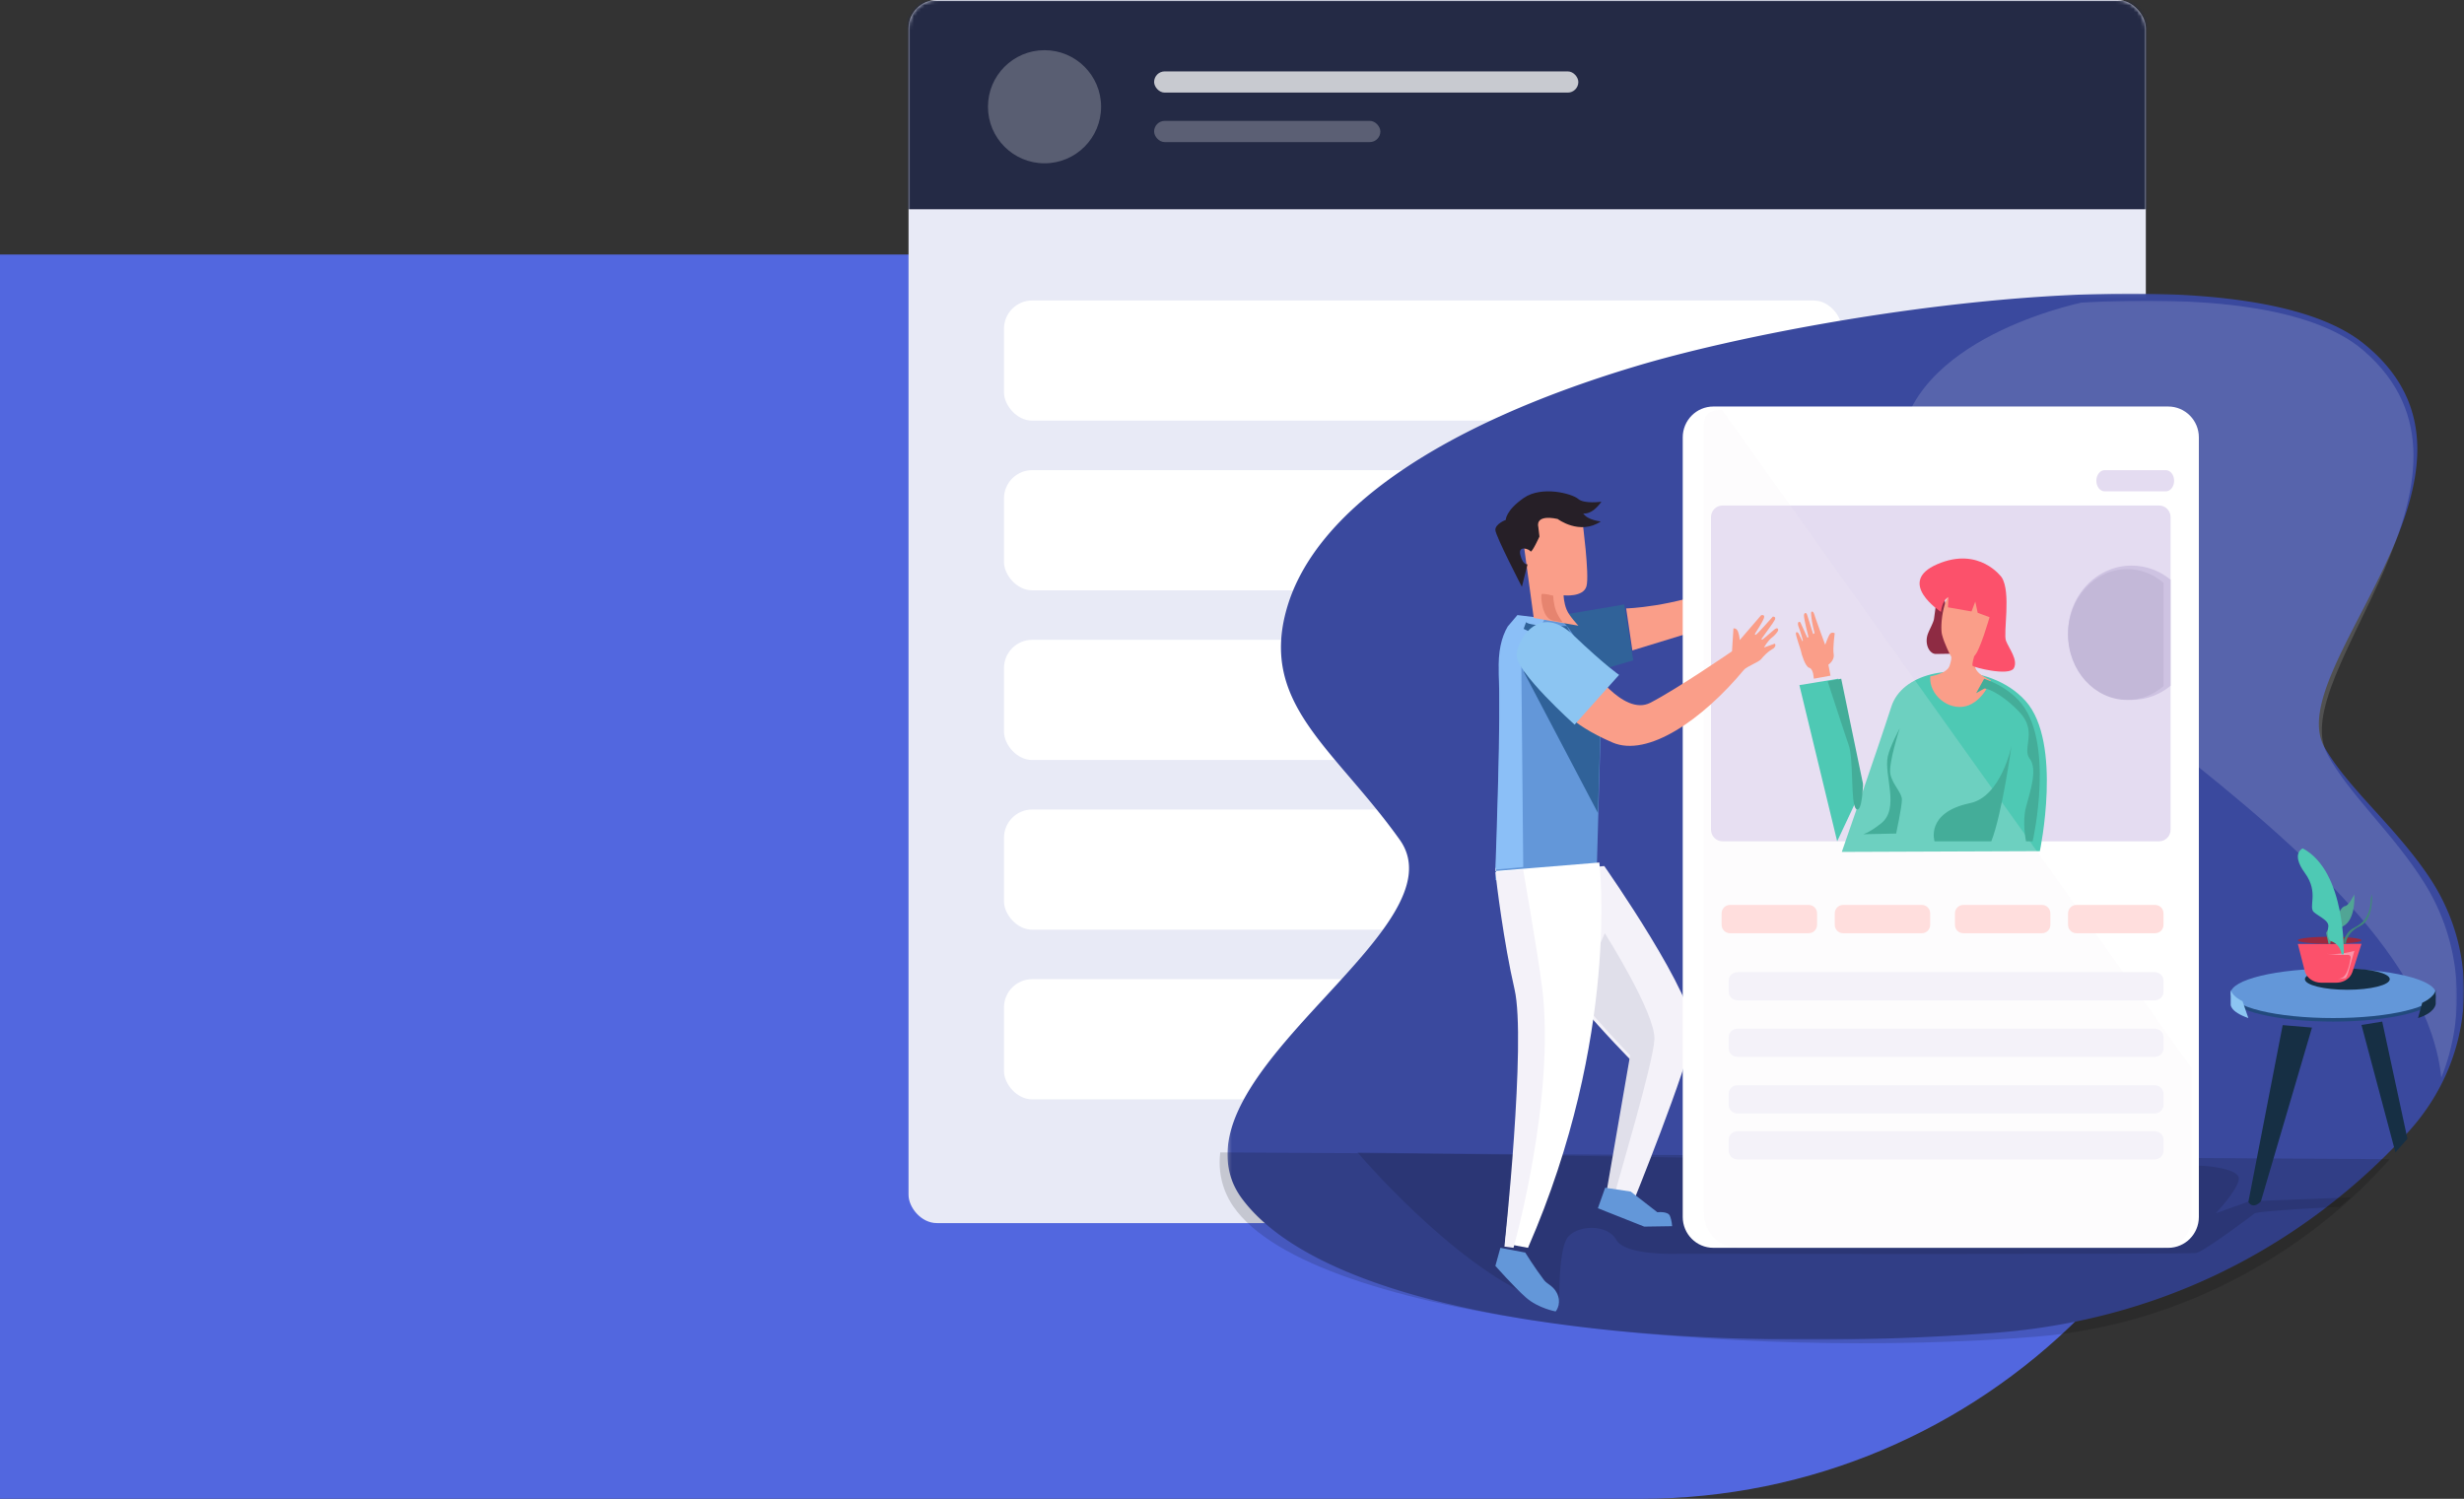 <svg width="697" height="424" fill="none" xmlns="http://www.w3.org/2000/svg">
  <rect width="100%" height="100%" fill="#333333" stroke="none"/>
  <rect x="-360" y="72" width="1000" height="352" rx="176" fill="#5267DF"/>
  <rect x="257" width="350" height="346" rx="8" fill="#E8EAF6"/>
  <mask id="a" style="mask-type:alpha" maskUnits="userSpaceOnUse" x="257" y="0" width="350" height="346">
    <rect x="257" width="350" height="346" rx="8" fill="#fff"/>
  </mask>
  <g mask="url(#a)">
    <path fill="#242A45" d="M253.47.197h547v59h-547z"/>
    <circle opacity=".245" cx="295.47" cy="30.197" r="16" fill="#fff"/>
    <rect opacity=".75" x="326.47" y="20.197" width="120" height="6" rx="3" fill="#fff"/>
    <rect opacity=".25" x="326.47" y="34.197" width="64" height="6" rx="3" fill="#fff"/>
  </g>
  <rect x="284" y="85" width="237" height="34" rx="8" fill="#fff"/>
  <rect x="284" y="133" width="237" height="34" rx="8" fill="#fff"/>
  <rect x="284" y="181" width="237" height="34" rx="8" fill="#fff"/>
  <rect x="284" y="229" width="237" height="34" rx="8" fill="#fff"/>
  <rect x="284" y="277" width="237" height="34" rx="8" fill="#fff"/>
  <mask id="b" style="mask-type:alpha" maskUnits="userSpaceOnUse" x="347" y="83" width="350" height="296">
    <path fill-rule="evenodd" clip-rule="evenodd" d="M697 83.048H347.219V379H697V83.048Z" fill="#fff"/>
  </mask>
  <g mask="url(#b)">
    <path fill-rule="evenodd" clip-rule="evenodd" d="M348.293 333.34c.67 2.018 1.715 3.998 3.174 5.935 25.202 33.474 119.376 44.633 212.224 37.814 48.476-3.562 82.67-24.526 104.281-43.749a176.2 176.2 0 0 0 13.36-13.222c4.669-5.146 8.313-10.861 10.91-16.896 7.646-17.778 6.174-38.316-5.123-55.161-9.577-14.276-22.722-24.824-29.513-36.543-12.932-22.316 55.437-78.736 10.946-114.38-15.704-12.584-49.159-15.488-85.662-13.536-44.428 2.378-93.365 11.955-120.284 20.045-55.712 16.737-90.58 40.981-98.539 68.256-7.958 27.276 13.311 39.618 31.88 65.654 17.495 24.526-58.553 62.997-47.654 95.783Z" fill="#3A499E"/>
  </g>
  <path fill-rule="evenodd" clip-rule="evenodd" d="M442.451 173.872 459.436 171 462 186.799 441 193l1.451-19.128Z" fill="#306299"/>
  <path fill-rule="evenodd" clip-rule="evenodd" d="M460 172.118s13.176-.347 27-6.118l-6.496 12.254L461.751 184 460 172.118Z" fill="#FA9E89"/>
  <mask id="c" style="mask-type:alpha" maskUnits="userSpaceOnUse" x="537" y="85" width="158" height="220">
    <path fill-rule="evenodd" clip-rule="evenodd" d="M695 85.048H537.175v219.844H695V85.048Z" fill="#fff"/>
  </mask>
  <g mask="url(#c)">
    <path opacity=".152" fill-rule="evenodd" clip-rule="evenodd" d="M537.934 137.186c8.112 40.159 146.006 101.69 152.637 167.706 7.118-17.752 5.747-38.258-4.769-55.078-8.915-14.255-21.151-24.787-27.472-36.489-12.039-22.282 51.604-78.618 10.189-114.208-14.619-12.565-45.761-15.465-79.74-13.516-10.344 2.365-58.164 15.332-50.845 51.585Z" fill="#fff"/>
  </g>
  <path opacity=".149" fill-rule="evenodd" clip-rule="evenodd" d="M345.179 326c-.984 7.866 2.342 13.336 3.64 15.227 22.43 32.672 144.495 43.563 227.132 36.908 43.145-3.476 78.504-25.715 100.049-50.219L345.179 326Z" fill="#000"/>
  <path opacity=".128" fill-rule="evenodd" clip-rule="evenodd" d="M623.373 329.812s10.077.61 9.922 3.66c-.155 3.049-6.511 9.758-6.511 9.758l9.509-3.405L665 338.732l-3.101 2.669s-23.126 1.067-24.159 1.88c-1.034.813-14.264 10.776-16.537 11.182-2.274.407-146.688.225-146.688.225s-14.858.589-17.339-3.986c-2.48-4.574-11.472-4.269-13.953-.305-2.48 3.965-2.136 18.603-2.136 18.603s-6.793-1.773-7.166-1.931C410.356 357.106 384 326 384 326l239.373 3.812Z" fill="#000"/>
  <path fill-rule="evenodd" clip-rule="evenodd" d="m654 290.695-14.451 49.163s-2.055 2.444-3.549.18L645.714 290l8.286.695ZM673.866 289 681 322.138 677.603 326 668 289.954l5.866-.954Z" fill="#162F44"/>
  <path fill-rule="evenodd" clip-rule="evenodd" d="m461.507 300.082-6.025 34.2-.999 5.669 2.192.322.156.024 4.788.703s15.971-39.344 17.33-48.787c1.36-9.443-25.145-47.213-25.145-47.213l-28.768 2.448c-.761 8.219 10.744 23.711 21.027 35.77 8.101 9.499 15.444 16.864 15.444 16.864Z" fill="#F4F2F9"/>
  <path fill-rule="evenodd" clip-rule="evenodd" d="m461.119 298.535-6.876 39.767 2.146.321.073.377.08-.352c.875-3.83 11.14-37.737 11.452-44.648.333-7.326-14.027-30-14.027-30L446 281.714c7.931 9.474 15.119 16.821 15.119 16.821Z" fill="#E0DFEA"/>
  <path fill-rule="evenodd" clip-rule="evenodd" d="m423 249 28.667-2.387L453 198.886S446 174 438.333 174c-4.553 0-8.986 1.804-11.699 6.195-1.854 3.003-2.904 7.22-2.634 12.896.61 12.777-.73 48.907-.967 55.022-.019.577-.033.887-.033.887Z" fill="#6397D9"/>
  <path fill-rule="evenodd" clip-rule="evenodd" d="m430.885 245.276-.538-56.818L437 174.937l-7.763-.937-2.729 3.211c-1.789 3.002-2.803 7.218-2.542 12.893.589 12.774-.737 49.782-.966 55.896l7.885-.724Z" fill="#8BBFF7"/>
  <path fill-rule="evenodd" clip-rule="evenodd" d="m431 190 21.017 40 .546-17.991.437-14.598L435.476 190H431Z" fill="#306299"/>
  <path fill-rule="evenodd" clip-rule="evenodd" d="M484.671 353h128.658c4.789 0 8.671-3.908 8.671-8.73V123.73c0-4.822-3.882-8.73-8.671-8.73H484.671c-4.789 0-8.671 3.908-8.671 8.73v220.54c0 4.822 3.882 8.73 8.671 8.73Z" fill="#fff"/>
  <path fill-rule="evenodd" clip-rule="evenodd" d="M484 146.29v88.42c0 1.818 1.456 3.29 3.253 3.29h123.494c1.797 0 3.253-1.472 3.253-3.29v-88.42c0-1.818-1.456-3.29-3.253-3.29H487.253c-1.797 0-3.253 1.472-3.253 3.29Z" fill="#E4DCF1"/>
  <path fill-rule="evenodd" clip-rule="evenodd" d="m548.147 167 1.552 1.183L553 182.554l-.071 2.367-5.227.079a1.968 1.968 0 0 1-1.031-.251c-1.494-.877-2.132-3.324-1.307-5.492.444-1.166 1.581-3.229 1.713-4.142.314-2.184 1.07-8.115 1.07-8.115Z" fill="#8E2B43"/>
  <path fill-rule="evenodd" clip-rule="evenodd" d="m521 241 54.224-.208 1.795-.006s6.487-30.649-4.016-42.461c-2.558-2.874-5.883-4.993-9.506-6.369-11.273-4.298-25.453-1.456-28.493 7.965C530.988 212.372 521 241 521 241Z" fill="#4EC9B4"/>
  <path fill-rule="evenodd" clip-rule="evenodd" d="M563.16 192.489s-2.215 6.026-7.103 7.294c-4.888 1.269-10.489-3.224-10.031-8.457 0 0 4.685-.687 5.448-2.96.928-2.761.306-2.854.306-2.854s-1.833-3.489-2.444-6.026.305-12.369 4.582-13.321c2.705-.601 7.027.318 10.082 4.758 0 0-1.528 8.563-3.666 12.686-2.139 4.123-3.208 6.026 2.826 8.88Z" fill="#FA9E89"/>
  <path opacity=".184" fill-rule="evenodd" clip-rule="evenodd" d="M487.167 116.013 620 302.239v42.244c0 4.704-3.699 8.517-8.263 8.517H491.573c-5.287 0-9.573-4.418-9.573-9.869V119.827c0-2.929 2.33-3.956 5.167-3.814Z" fill="#F4F2F9"/>
  <path fill-rule="evenodd" clip-rule="evenodd" d="M527 222.442 520.018 192 509 193.816 519.684 238 527 222.442Z" fill="#4EC9B4"/>
  <path fill-rule="evenodd" clip-rule="evenodd" d="m517.8 191.137-.6-3.106s1.8-1.184 1.5-2.959c-.3-1.775.3-5.917.3-5.917s-.957-.647-1.575.518c-.441.829-1.125 2.737-1.125 2.737s-2.296-6.166-2.826-7.791c-.225-.69-.452-1.766-.975-1.602-.275.086-.175.715-.128 1.33.14 1.844.928 4.784.928 4.784l-.4.234-1.663-5.276c-.073-.256-.193-.644-.462-.665-.238-.019-.475.111-.475.702 0 1.184 1.275 6.077 1.275 6.077l-.319.219-1.935-4.278c-.133-.323-.613-.295-.695.044-.065.268-.046.651.173 1.192.6 1.48 1.201 3.846 1.201 3.846l-.151.173-1.05-2.17c-.188-.347-.649-.57-.783-.2-.188.518 1.458 4.971 1.458 5.267 0 .296 1.126 4.326 2.326 4.622 1.2.296 1.275 3.082 1.275 3.082l4.726-.863Z" fill="#FA9E89"/>
  <path fill-rule="evenodd" clip-rule="evenodd" d="M587.351 264h22.298c1.298 0 2.351-1.072 2.351-2.394v-3.212c0-1.322-1.053-2.394-2.351-2.394h-22.298c-1.298 0-2.351 1.072-2.351 2.394v3.212c0 1.322 1.053 2.394 2.351 2.394ZM555.351 264h22.298c1.298 0 2.351-1.072 2.351-2.394v-3.212c0-1.322-1.053-2.394-2.351-2.394h-22.298c-1.298 0-2.351 1.072-2.351 2.394v3.212c0 1.322 1.053 2.394 2.351 2.394ZM521.352 264h22.297c1.298 0 2.351-1.072 2.351-2.394v-3.212c0-1.322-1.053-2.394-2.351-2.394h-22.297c-1.299 0-2.352 1.072-2.352 2.394v3.212c0 1.322 1.053 2.394 2.352 2.394ZM489.351 264h22.298c1.298 0 2.351-1.072 2.351-2.394v-3.212c0-1.322-1.053-2.394-2.351-2.394h-22.298c-1.298 0-2.351 1.072-2.351 2.394v3.212c0 1.322 1.053 2.394 2.351 2.394Z" fill="#FFDEDD"/>
  <path fill-rule="evenodd" clip-rule="evenodd" d="M491.547 283h117.906c1.407 0 2.547-1.079 2.547-2.411v-3.178c0-1.332-1.14-2.411-2.547-2.411H491.547c-1.407 0-2.547 1.079-2.547 2.411v3.178c0 1.332 1.14 2.411 2.547 2.411ZM609.453 299c1.407 0 2.547-1.079 2.547-2.411v-3.178c0-1.332-1.14-2.411-2.547-2.411H491.547c-1.407 0-2.547 1.079-2.547 2.411v3.178c0 1.332 1.14 2.411 2.547 2.411h117.906ZM491.547 315h117.906c1.407 0 2.547-1.079 2.547-2.411v-3.178c0-1.332-1.14-2.411-2.547-2.411H491.547c-1.407 0-2.547 1.079-2.547 2.411v3.178c0 1.332 1.14 2.411 2.547 2.411ZM491.547 328h117.906c1.407 0 2.547-1.079 2.547-2.411v-3.178c0-1.332-1.14-2.411-2.547-2.411H491.547c-1.407 0-2.547 1.079-2.547 2.411v3.178c0 1.332 1.14 2.411 2.547 2.411Z" fill="#F4F2F9"/>
  <path fill-rule="evenodd" clip-rule="evenodd" d="M566.222 163.321s-6.301-8.848-18.189-3.725c-11.889 5.122 1.016 13.504 1.016 13.504s.254-3.26 2.134-4.191l-.153 2.897 6.656 1.165 1.067-2.794.686 3.182 3.353 1.241s-2.743 9.624-4.344 11.021c0 0-.686 2.251-.457 2.716.229.466 10.364 3.027 11.66.699 1.296-2.328-1.372-5.588-2.21-7.761-.838-2.173 1.524-13.711-1.219-17.954Z" fill="#FC516B"/>
  <path fill-rule="evenodd" clip-rule="evenodd" d="M595.352 139h17.296c1.299 0 2.352-1.343 2.352-3s-1.053-3-2.352-3h-17.296c-1.299 0-2.352 1.343-2.352 3s1.053 3 2.352 3Z" fill="#E4DCF1"/>
  <path fill-rule="evenodd" clip-rule="evenodd" d="M569 211s-2.664 19.286-5.709 27h-16.062s-2.647-8.138 10.048-10.8C566.107 225.349 569 211 569 211ZM537.389 206s-3.259 10-2.648 13c.611 3 3.259 5.2 3.259 7.2s-1.63 9.6-1.63 9.6l-9.37.2s1.556-.266 5.093-3.05c5.398-4.25.764-13.625 1.909-18.95.601-2.794 3.387-8 3.387-8ZM527 221.772s-.213 8.383-1.915 7.093c-1.702-1.29-.638-13.757-2.127-18.056-1.49-4.299-5.958-18.057-5.958-18.057l3.83-.752 6.17 29.772Z" fill="#44AD99"/>
  <path fill-rule="evenodd" clip-rule="evenodd" d="M501.623 183.475s-1.576.692-3.499 3.046c-.637.78-4.031 2.021-4.834 2.988-11.645 14.02-27.196 24.841-37.164 20.533C443.396 204.54 441 199.424 441 199.424l8.414-11.362s9.663 14.759 17.434 10.739c7.772-4.02 23.092-14.557 23.092-14.557l.406-6.464s.895-.24 1.324.995c.43 1.236.45 2.304.45 2.304l6.049-7.024s1.162-.36.808.769c-.354 1.129-2.491 4.368-2.491 4.368s-.219.616.243.335c.54-.327 4.766-5.092 4.766-5.092s.973-.064.576.866c-.307.717-2.865 4.091-3.73 5.354-.258.376.282.235.282.235l3.496-2.969c.473-.32.963-.214.869.367-.074.46-1.026 1.519-1.592 1.939-1.414 1.046-2.4 2.952-2.4 2.952l3.044-1.099s.595.527-.417 1.395ZM430 146.49l3.851 28.32 12.644 2.19s-.641-.668-1.372-1.56c-.748-.907-1.591-2.049-1.963-2.966-.85-2.104-.856-4.066-.856-4.066s5.608.633 6.477-2.595c.872-3.232-1.143-18.284-1.143-18.284s-2.502-9.458-17.638-1.039Z" fill="#FA9E89"/>
  <path fill-rule="evenodd" clip-rule="evenodd" d="M440.613 146.812s6.236 4.71 12.219.698c0 0-3.792-.349-4.972-2.268 0 0 2.359.611 5.14-3.314 0 0-4.887.698-6.572-.785-1.686-1.483-10.281-3.838-15.421-.262-5.14 3.576-5.056 6.193-5.056 6.193s-3.033 1.133-2.949 2.878c.084 1.744 7.499 16.048 7.499 16.048l1.601-6.367s-1.264.378-2.022-2.587c-.758-2.966 2.528-1.687 2.865-1.076.337.611 2.528-4.187 2.528-4.187l-.337-2.791s-1.096-3.576 5.477-2.18Z" fill="#261F27"/>
  <path fill-rule="evenodd" clip-rule="evenodd" d="M428.786 279.384c3.591 14.487-3.05 72.409-3.05 72.409l6.498 1.207c26.161-60.015 20.176-109 20.176-109L423 246.414s.075-1.224.106-.934c.338 3.008 2.408 20.689 5.68 33.904Z" fill="#fff"/>
  <path fill-rule="evenodd" clip-rule="evenodd" d="m461.27 337.076 7.553 5.859s2.975-.359 3.548 1.016c.572 1.375.629 2.929.629 2.929l-7.896.12L452 341.799l2.06-5.799 7.21 1.076ZM431.449 354.34s2.673 4.322 5.366 7.852c.905 1.186 3.117 1.701 3.978 4.595.74 2.489-.74 4.213-.74 4.213s-4.965-.894-8.419-3.957c-3.453-3.064-8.634-8.937-8.634-8.937l1.418-5.106 7.031 1.34Z" fill="#6397D9"/>
  <path fill-rule="evenodd" clip-rule="evenodd" d="M631 282c0 3.866 12.984 7 29 7s29-3.134 29-7-12.984-7-29-7-29 3.134-29 7Z" fill="#224A7D"/>
  <path fill-rule="evenodd" clip-rule="evenodd" d="M631 281c0 3.866 12.984 7 29 7s29-3.134 29-7-12.984-7-29-7-29 3.134-29 7Z" fill="#6397D9"/>
  <path fill-rule="evenodd" clip-rule="evenodd" d="M652 277c0 1.657 5.373 3 12 3s12-1.343 12-3-5.373-3-12-3-12 1.343-12 3ZM689 280v3.986s-.07 2.464-5 4.014l1.179-4.318s3.463-1.495 3.821-3.682Z" fill="#162F44"/>
  <path fill-rule="evenodd" clip-rule="evenodd" d="M631.006 280v4.085s-.389 2.043 4.994 3.915l-1.652-4.766s-2.861-1.277-3.342-3.234Z" fill="#8CC5F2"/>
  <path fill-rule="evenodd" clip-rule="evenodd" d="m650 267.038 1.968 7.69c.488 1.914 2.423 3.272 4.653 3.272h4.233c1.585 0 3.025-.685 3.899-1.772.306-.381.542-.812.693-1.278l1.706-5.313L668 267l-18 .038Z" fill="#FC516B"/>
  <path fill-rule="evenodd" clip-rule="evenodd" d="M650 266c0 .552 4.029 1 9 1s9-.448 9-1-4.029-1-9-1-9 .448-9 1Z" fill="#9B293F"/>
  <path fill-rule="evenodd" clip-rule="evenodd" d="M662.406 276.657c-.354.137-.688.253-1.001.343l2.111-.324c.29-.402.513-.857.657-1.35l1.616-5.608c.081-.27.211-.699.211-.718 0 0-4.215 1.242-8 .818 1.231.164 4.31.412 6.168.32a.724.724 0 0 1 .764.815c-.234 1.657-.905 5.074-2.526 5.704Z" fill="#F995A9"/>
  <path fill-rule="evenodd" clip-rule="evenodd" d="m658 263.901.679 3.087.494.012s.028-3.099 3.674-5.001c3.649-1.899 3.127-8.999 3.127-8.999l-.003.009c-.088.183-1.488 3.099-2.549 3.291-1.094.201-1.773 1.95-1.773 1.95s-.522.75-1.147.6c-.626-.15-1.251 1.499-1.251 1.499l-.207 1.752-1.044 1.8Z" fill="#51A595"/>
  <path fill-rule="evenodd" clip-rule="evenodd" d="M662.993 269.987s.7-23.436-11.601-29.987c0 0-3.5 1.352.6 6.967 4.1 5.615.8 9.671 2.6 11.127 1.8 1.455 4.401 2.391 4 4.263-.4 1.872.1 3.744.9 3.952.801.207 2.601 1.312 2.882 3.691l.619-.013Z" fill="#4EC9B4"/>
  <path fill-rule="evenodd" clip-rule="evenodd" d="m663 265.8.041 1.188.537.012s.031-3.099 3.994-5.001c3.968-1.899 3.4-8.999 3.4-8.999l-.004.009-.336 1.068c0 6.449-3.723 7.787-5.212 8.648-1.489.861-2.42 3.075-2.42 3.075Z" fill="#41877A"/>
  <path fill-rule="evenodd" clip-rule="evenodd" d="M443.185 177.105s-10.552.172-11.494-1.105l-.691 1.898s8.361 4.557 14 2.624l-1.815-3.417Z" fill="#306299"/>
  <path fill-rule="evenodd" clip-rule="evenodd" d="M458 190.916 445.412 205s-16.822-15.082-16.404-19.81c.417-4.727 6.581-14.515 16.034-5.523C454.24 188.415 458 190.916 458 190.916Z" fill="#8CC5F2"/>
  <path fill-rule="evenodd" clip-rule="evenodd" d="m425.565 352.654 2.566.346s12.026-42.47 8.071-73.847c-1.19-9.434-5.345-33.153-5.345-33.153l-7.857.737c.318 3.023 2.357 19.855 5.426 33.137 3.367 14.562-2.861 72.78-2.861 72.78Z" fill="#F4F2F9"/>
  <path fill-rule="evenodd" clip-rule="evenodd" d="M439.253 175.558c1.488.324 2.299.427 2.747.442-.698-.966-1.484-2.182-1.832-3.158-.793-2.241-.799-4.33-.799-4.33s-2.971-.782-3.277-.413c-.304.368 0 6.77 3.161 7.459Z" fill="#E6846F"/>
  <path fill-rule="evenodd" clip-rule="evenodd" d="M585 179c0 10.492 8.048 19 17.973 19 4.156 0 7.981-1.491 11.027-3.996v-30.008c-3.046-2.505-6.871-3.996-11.027-3.996-9.925 0-17.973 8.508-17.973 19Z" fill="#CEC3E2"/>
  <path fill-rule="evenodd" clip-rule="evenodd" d="M585 179.5c0 10.216 7.493 18.5 16.734 18.5 3.869 0 7.431-1.452 10.266-3.891v-29.218c-2.835-2.439-6.397-3.891-10.266-3.891-9.241 0-16.734 8.284-16.734 18.5Z" fill="#C3B8D8"/>
  <path fill-rule="evenodd" clip-rule="evenodd" d="M559 196.096s1.985-1.104 2.298-1.305c.314-.199 4.389.902 9.826 6.516 5.433 5.614.73 10.324 3.028 13.331 2.301 3.007.107 9.322-1.044 13.634-1.15 4.309 0 9.722 0 9.722l.06.006 1.821-.006s6.584-28.868-4.075-39.995c-2.596-2.706-5.97-4.703-9.647-5.999L559 196.096Z" fill="#44AD99"/>
</svg>
